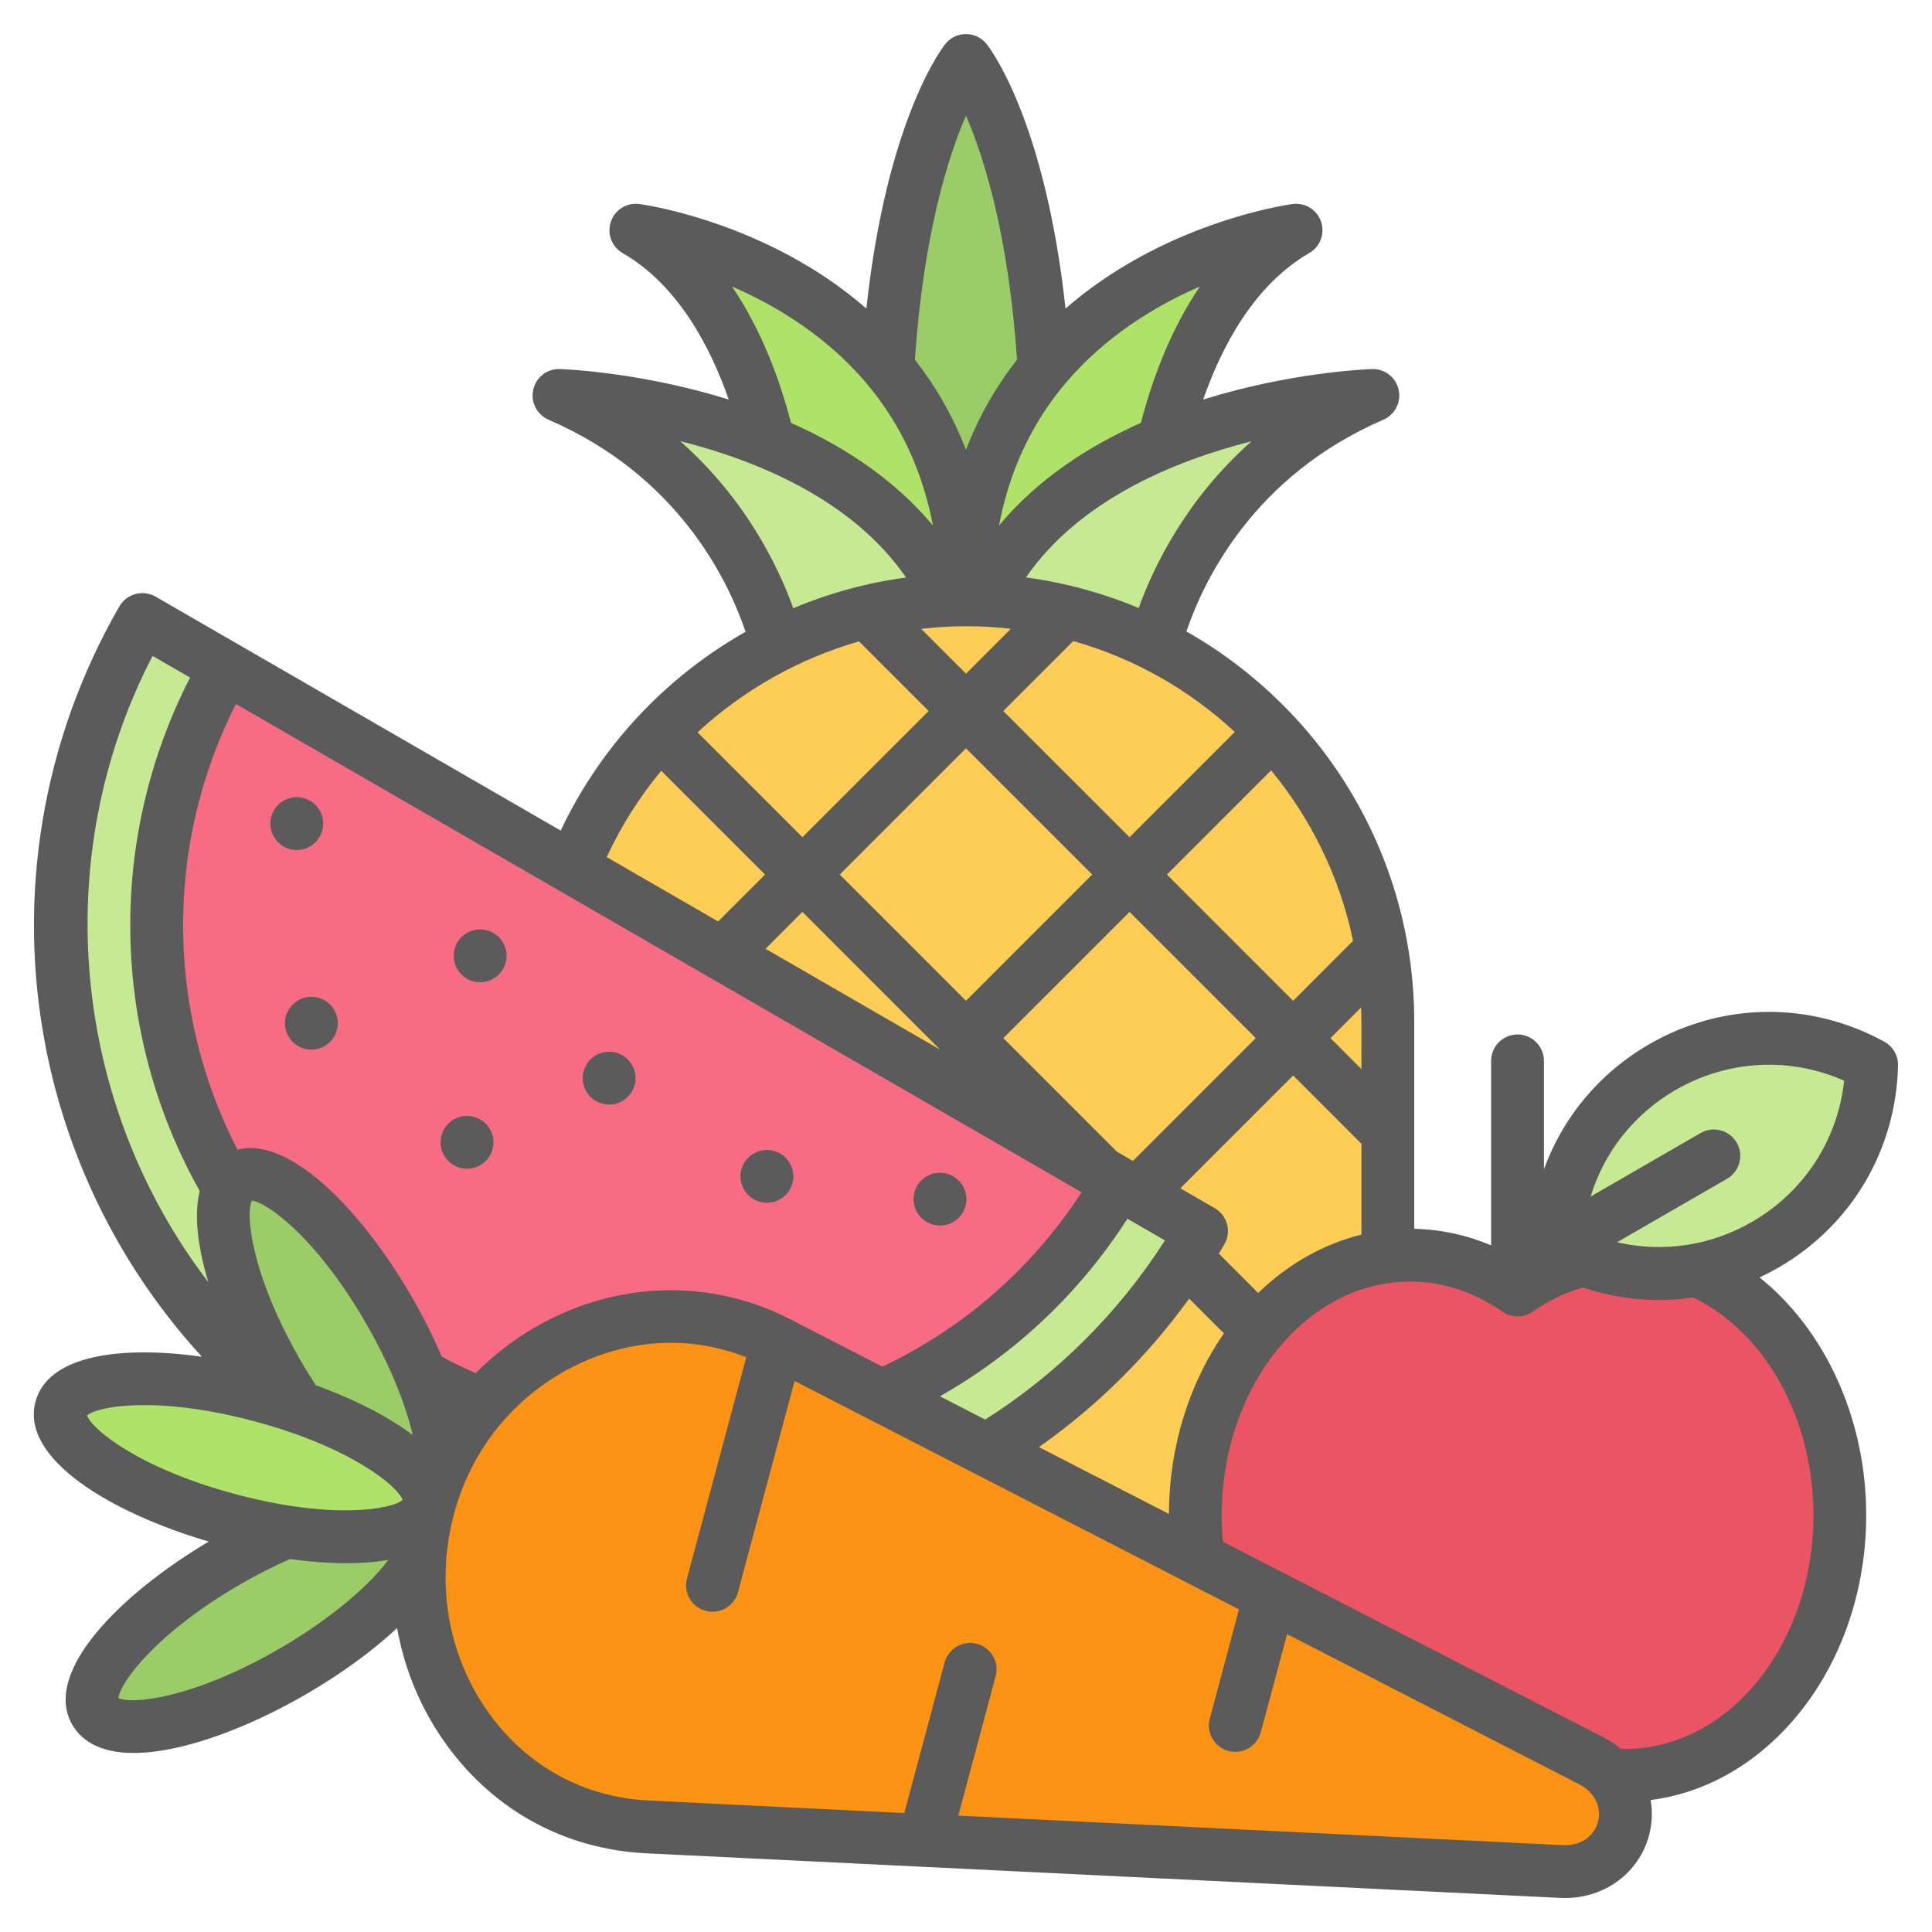 <svg fill="none" height="60" viewBox="0 0 60 60" width="60" xmlns="http://www.w3.org/2000/svg"><g clip-rule="evenodd" fill-rule="evenodd"><path d="m27.611 17.397c-.572-9.919 1.538-14.205 2.211-15.302.044-.071.116-.112.2-.112.084 0 .156.04.2.112.673 1.097 2.782 5.383 2.211 15.302l-2.355 2.615z" fill="#9acd68"/><path d="m24.218 15.507s-.448-5.09-3.446-7.717c-.084-.074-.105-.193-.05-.291.055-.098.167-.142.274-.109 2.72.853 9.026 3.688 9.026 11.623l5.804-3.506s.457-5.191 3.536-7.794c.085-.071.108-.189.057-.287-.051-.098-.16-.146-.267-.119-2.518.656-8.453 2.942-9.076 10.006-.035.397-.053 1.272-.053 1.7z" fill="#afe269"/><path d="m35.826 20.211s.898-4.78 5.714-7.457c.099-.055.144-.17.109-.278-.035-.107-.139-.173-.251-.16-2.895.359-9.886 1.827-11.376 7.693l-5.804.201s-.898-4.78-5.714-7.457c-.099-.055-.144-.17-.109-.278.035-.107.139-.173.251-.16 2.896.359 9.886 1.827 11.376 7.693z" fill="#c6ea94"/><path d="m30.022 18.55c7.206 0 13.101 5.896 13.101 13.101v8.039c0 7.205-5.896 13.101-13.101 13.101-7.206 0-13.101-5.896-13.101-13.101v-8.039c-0-7.205 5.895-13.101 13.101-13.101z" fill="#fdcd56"/><path d="m48.174 38.513c.172-2.09 1.332-4.064 3.286-5.192 1.954-1.128 4.244-1.146 6.139-.249.225.106.354.33.334.578-.172 2.09-1.332 4.064-3.286 5.192-1.954 1.128-4.244 1.146-6.139.249-.225-.106-.354-.33-.334-.578z" fill="#c6ea94"/><path d="m43.815 38.903c1.09 0 2.119.317 3.028.878.194.12.422.12.616 0 .909-.561 1.938-.878 3.028-.878 3.685 0 6.672 3.616 6.672 8.077s-2.987 8.077-6.672 8.077c-1.09 0-2.119-.317-3.028-.878-.193-.119-.422-.119-.616 0-.909.561-1.938.878-3.028.878-3.685 0-6.672-3.616-6.672-8.077s2.987-8.077 6.672-8.077z" fill="#eb5463"/><path d="m3.855 20.263c-4.397 8.9-1.18 19.806 7.54 24.841 8.72 5.035 19.773 2.368 25.283-5.891.186-.28.242-.59.166-.917-.076-.327-.264-.581-.555-.749l-30.797-17.78c-.291-.168-.604-.204-.926-.107-.322.097-.562.301-.711.602z" fill="#c6ea94"/><path d="m34.753 36.661c-4.421 7.657-14.21 10.28-21.867 5.859-7.657-4.421-10.28-14.21-5.859-21.867z" fill="#f76c82"/><path d="m7.438 36.457c-.944.545-.397 3.258 1.221 6.061 1.618 2.803 3.695 4.633 4.638 4.088.944-.545.397-3.258-1.221-6.061-1.618-2.802-3.695-4.633-4.638-4.088zm-4.408 16.451c-.545-.944 1.285-3.02 4.088-4.638 2.802-1.618 5.516-2.165 6.061-1.221.545.944-1.285 3.02-4.088 4.638-2.802 1.618-5.516 2.164-6.061 1.221z" fill="#9acd68"/><path d="m1.724 43.832c.301-1.053 3.251-1.227 6.588-.389 3.337.838 5.799 2.37 5.498 3.422-.301 1.053-3.251 1.227-6.588.389-3.337-.838-5.799-2.37-5.498-3.422z" fill="#afe269"/><path d="m49.074 54.605-25.073-12.889c-4.382-2.253-9.506.418-10.777 5.161-1.253 4.677 1.942 9.526 6.778 9.762l28.158 1.374c.88.043 1.67-.467 1.898-1.318.228-.851-.202-1.688-.985-2.091z" fill="#fc9314"/><path d="m19.737 33.483c0 .452-.367.82-.82.82-.454 0-.821-.368-.821-.82 0-.454.367-.82.821-.82.453 0 .82.367.82.82zm8.634 3.758c0-.453.367-.82.821-.82.452 0 .821.367.821.82 0 .452-.368.82-.821.82-.453 0-.821-.368-.821-.82zm-3.733-.708c0 .454-.367.82-.821.82-.453 0-.821-.367-.821-.82 0-.452.368-.82.821-.82.453 0.0.821.368.821.82zm-8.906-6.849c0 .452-.368.82-.82.82-.454 0-.821-.368-.821-.82 0-.453.367-.82.821-.82.452 0 .82.367.82.82zm-6.516-3.287c-.453 0-.82-.367-.82-.82 0-.452.367-.82.82-.82.453 0 .821.368.821.82 0 .454-.368.82-.821.82zm1.274 5.38c0 .453-.367.82-.821.82-.452 0-.82-.367-.82-.82 0-.454.368-.821.82-.821.453 0.0.821.367.821.821zm4.834 3.699c0 .453-.367.82-.821.82-.453 0-.82-.367-.82-.82 0-.452.367-.82.82-.82.454-0.0.821.368.821.82zm35.141 18.838c-.045 0-.088-.002-.132-.003-.16-.134-.336-.253-.531-.353l-11.822-6.077c-.024-.273-.038-.548-.038-.824 0-4.001 2.625-7.256 5.851-7.256 1.005 0 1.994.322 2.867.933.282.198.658.198.941 0 .49-.343 1.011-.594 1.556-.749.768.259 1.562.388 2.357.388.357 0 .715-.027 1.07-.079 2.243 1.083 3.735 3.765 3.735 6.763-0 4.002-2.625 7.257-5.853 7.257zm-.837 2.269c.122-.458-.109-.926-.577-1.166l-9.079-4.668-.817 3.048c-.098.367-.43.608-.792.608-.071 0-.142-.009-.213-.028-.437-.117-.697-.567-.579-1.004l.908-3.391-13.802-7.095-1.758 6.56c-.098.367-.429.608-.792.608-.071 0-.141-.009-.212-.028-.438-.117-.698-.567-.58-1.004l1.841-6.871c-1.621-.641-3.39-.599-5.048.136-1.992.882-3.459 2.604-4.027 4.724-.586 2.188-.181 4.459 1.113 6.233 1.186 1.627 2.941 2.576 4.943 2.673l7.927.388 1.252-4.675c.117-.437.567-.696 1.005-.58.438.117.697.567.58 1.005l-1.16 4.33 18.785.918c.524.024.959-.265 1.082-.722zm-40.97-5.37c-2.705 1.561-4.589 1.72-4.978 1.523.026-.433 1.105-1.987 3.809-3.548.504-.291 1.012-.548 1.515-.771.613.085 1.202.129 1.745.129.198 0 .392-.005.577-.018.269-.016.512-.045.733-.084-.646.87-1.917 1.913-3.401 2.769zm-5.954-7.255c.325-.29 2.185-.624 5.202.183 3.016.809 4.461 2.03 4.597 2.442-.325.29-2.187.625-5.202-.184-3.016-.808-4.462-2.029-4.597-2.441zm2.034-23.588 1.165.673c-2.575 5.011-2.471 11.013.299 15.944-.115.469-.128 1.098.043 1.945.056.284.133.58.225.886-4.207-5.495-5.006-13.131-1.732-19.448zm15.797 3.567 3.224 3.223-1.457 1.456-3.46-1.998c.45-.974 1.022-1.873 1.693-2.681zm6.142-4.018c-1.869.536-3.591 1.51-5.014 2.825l3.256 3.256 3.92-3.919zm-5.553-6.22c2.398.606 5.349 1.82 7.014 4.236-1.207.162-2.383.483-3.502.954-.474-1.316-1.485-3.396-3.513-5.19zm1.608-4.802c.916 1.346 1.484 2.889 1.834 4.236 1.609.715 3.194 1.733 4.405 3.185-.522-2.76-2.024-4.939-4.486-6.498-.594-.376-1.191-.68-1.753-.923zm7.267-5.305c.558 1.287 1.317 3.683 1.586 7.576-.618.79-1.167 1.717-1.586 2.8-.418-1.083-.968-2.01-1.587-2.8.27-3.894 1.029-6.292 1.587-7.576zm5.514 6.228c-2.463 1.559-3.964 3.738-4.486 6.498 1.209-1.452 2.795-2.47 4.404-3.185.351-1.348.919-2.89 1.833-4.236-.561.244-1.157.547-1.752.923zm-.15 9.063c-1.103-.462-2.277-.786-3.501-.95 1.662-2.407 4.609-3.621 7.005-4.229-2.02 1.791-3.03 3.865-3.505 5.179zm3.71 21.272c.915-.885 2.009-1.519 3.207-1.812v-2.822l-2.12-2.121-3.503 3.504 1.068.617c.189.108.326.287.382.498.056.21.027.434-.082.622-.056.098-.116.193-.174.29zm-4.06-2.306c-1.479 2.299-3.463 4.177-5.823 5.514l1.406.723c2.237-1.416 4.149-3.322 5.582-5.564zm-5.82-5.254-5.418-3.129 1.145-1.146zm4.726-5.435-3.92 3.92-3.92-3.92 3.92-3.92zm1.16-1.16 3.268-3.268c-1.406-1.307-3.118-2.288-5.016-2.823l-2.173 2.172zm-.396 9.764-3.524-3.524 3.92-3.92 3.92 3.92-3.815 3.814zm5.477-4.683-3.92-3.921 3.235-3.236c1.242 1.507 2.134 3.314 2.546 5.293zm2.12.648v1.472l-.96-.961.952-.952c.004.147.008.293.008.441zm-12.28-12.281c.471 0 .935.028 1.392.08l-1.392 1.393-1.391-1.391c.458-.054.923-.082 1.391-.082zm-20.191 23.573c1.017.369 1.929.811 2.648 1.289.13.086.248.171.361.255-.233-1.007-.748-2.25-1.45-3.466-1.561-2.704-3.113-3.784-3.548-3.809-.196.389-.037 2.274 1.525 4.978.148.257.305.507.464.752zm14.717-2.058 2.878 1.48c2.537-1.205 4.657-3.063 6.186-5.417l-26.263-15.163c-2.205 4.345-2.186 9.507.047 13.84 1.654-.429 3.915 1.975 5.416 4.575.357.62.669 1.245.931 1.854.344.184.696.356 1.053.513.763-.771 1.67-1.405 2.692-1.857 2.293-1.016 4.866-.953 7.06.175zm7.739 3.978 4.038 2.075c.007-2.127.647-4.081 1.707-5.607l-1.08-1.079c-1.289 1.786-2.869 3.348-4.665 4.611zm19.777-11.093c1.62-.935 3.541-1.032 5.23-.286-.198 1.836-1.244 3.45-2.864 4.386-1.295.748-2.781.957-4.188.631l3.416-1.971c.391-.227.526-.729.3-1.121-.226-.391-.729-.526-1.121-.3l-3.416 1.972c.422-1.382 1.347-2.564 2.643-3.312zm2.604 5.824c.197-.093.391-.194.582-.303 2.27-1.31 3.66-3.659 3.717-6.282.006-.305-.158-.59-.425-.736-2.3-1.262-5.03-1.233-7.299.077-1.548.893-2.686 2.269-3.272 3.886v-3.368c0-.452-.367-.82-.82-.82-.452 0-.821.368-.821.82v5.728c-.763-.321-1.569-.496-2.388-.512v-6.434c0-5.189-2.854-9.724-7.075-12.118.544-1.604 2.1-4.841 6.117-6.575.361-.157.561-.549.474-.933-.087-.385-.433-.654-.828-.64-.195.006-2.542.103-5.242.946.565-1.62 1.568-3.552 3.294-4.549.34-.196.493-.604.367-.974-.125-.371-.497-.601-.885-.549-.111.015-2.77.383-5.453 2.064-.521.327-1.064.718-1.598 1.183-.64-5.896-2.373-8.119-2.452-8.218-.156-.195-.392-.307-.64-.307-.248 0-.484.113-.64.307-.08.099-1.814 2.323-2.453 8.218-.533-.464-1.076-.856-1.597-1.183-2.684-1.68-5.342-2.049-5.453-2.064-.389-.052-.759.178-.885.549-.127.37.026.778.365.974 1.728.997 2.731 2.929 3.296 4.549-2.7-.843-5.048-.94-5.244-.946-.395-.017-.742.255-.827.64-.087.384.113.776.475.933 4.023 1.736 5.577 4.983 6.118 6.584-.368.21-.727.435-1.078.678-2.023 1.407-3.62 3.295-4.663 5.497l-12.582-7.266c-.189-.108-.412-.137-.622-.081-.211.056-.39.194-.5.382-2.395 4.15-3.206 9.022-2.283 13.72.709 3.603 2.396 6.918 4.844 9.585-2.481-.349-4.775-.067-5.167 1.395-.479 1.787 2.387 3.47 5.381 4.345-2.734 1.622-5.183 4.055-4.239 5.689.249.431.778.877 1.907.877.334 0 .72-.039 1.167-.129 1.239-.249 2.715-.846 4.157-1.678 1.107-.64 2.088-1.356 2.857-2.073.232 1.309.754 2.557 1.554 3.651 1.483 2.034 3.682 3.223 6.187 3.345l28.389 1.385h.002c.047.002.095.003.143.003 1.234 0 2.292-.782 2.603-1.939.1-.37.113-.745.051-1.104 3.757-.474 6.695-4.26 6.695-8.846 0-3-1.28-5.758-3.313-7.384z" fill="#5b5b5b"/></g></svg>